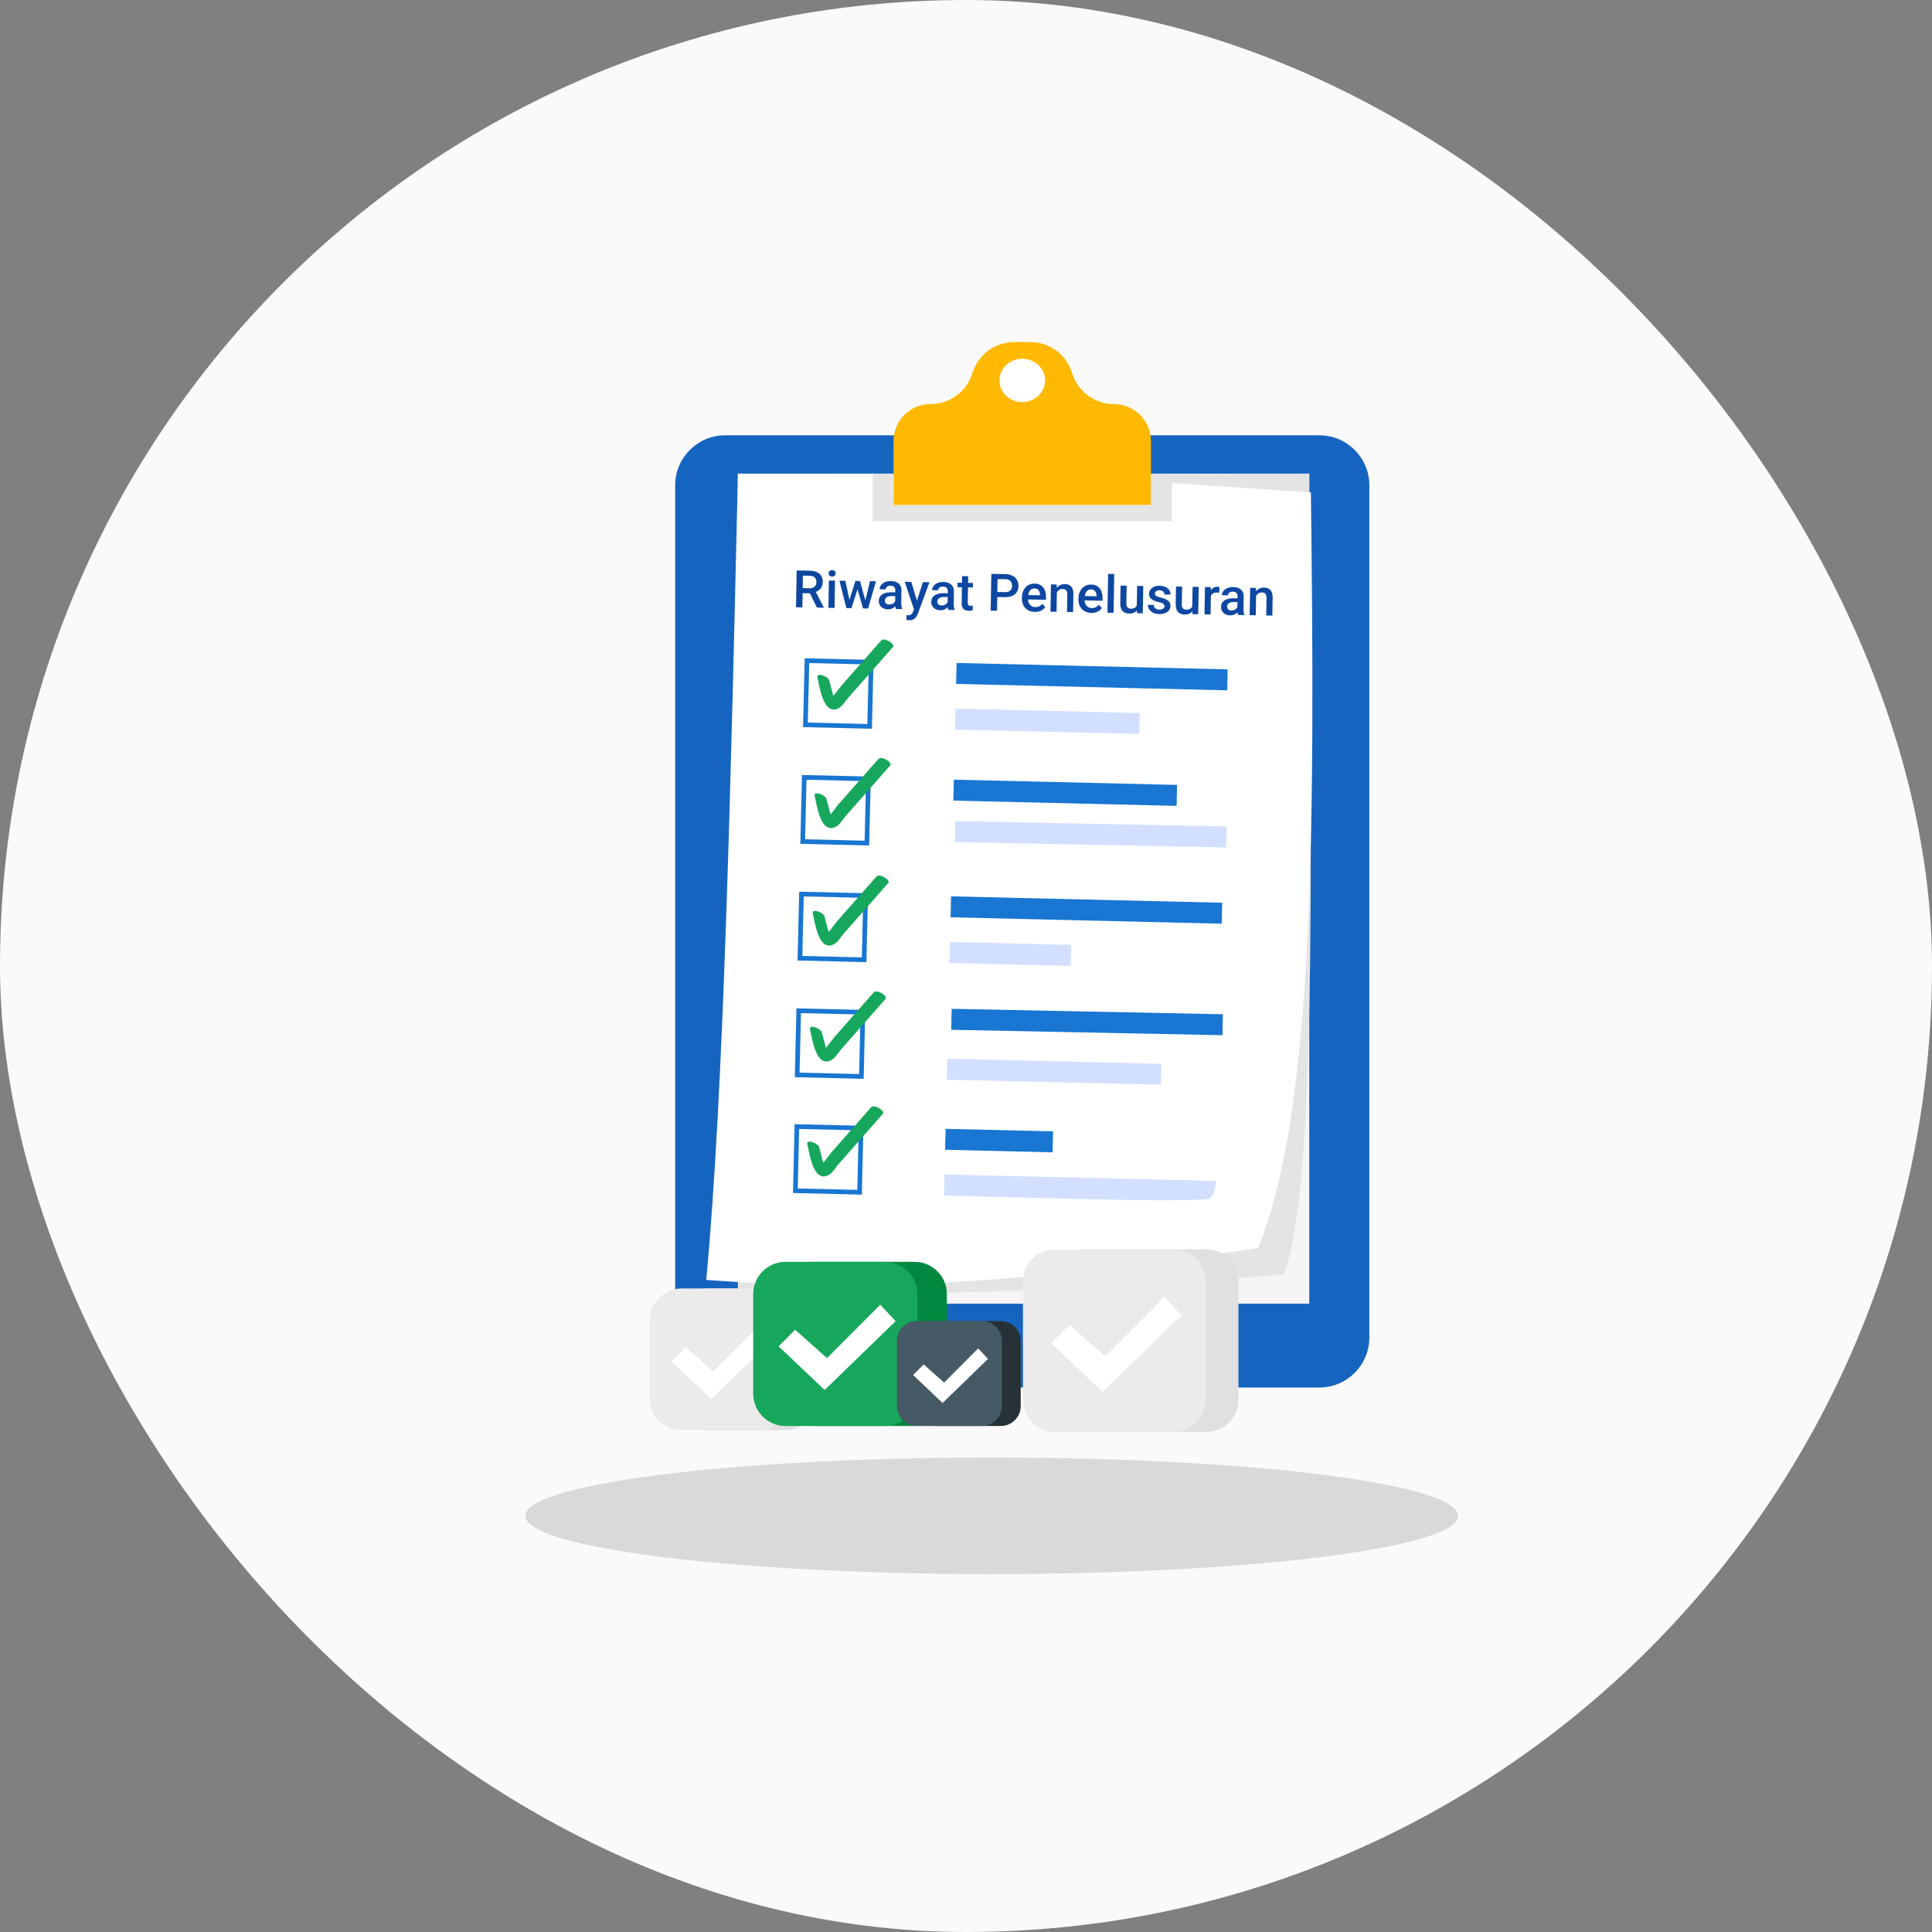 <svg width="56" height="56" viewBox="0 0 56 56" fill="none" xmlns="http://www.w3.org/2000/svg">
<rect x="0" y="0" width="56" height="56" fill="#808080" stroke="none"/>
<rect width="56" height="56" rx="28" fill="#FAFAFA"/>
<ellipse cx="28.745" cy="43.936" rx="13.52" ry="1.69" fill="#D9D9D9"/>
<path d="M38.24 12.617H21.021C20.22 12.617 19.57 13.267 19.57 14.068V38.767C19.57 39.569 20.22 40.218 21.021 40.218H38.24C39.042 40.218 39.691 39.569 39.691 38.767V14.068C39.691 13.267 39.042 12.617 38.24 12.617Z" fill="#1565C0"/>
<path d="M37.95 13.729H21.389V37.787H37.95V13.729Z" fill="#F6F5F5"/>
<path d="M37.95 13.729C37.955 23.11 38.258 34.425 37.204 36.93C32.563 37.382 27.128 37.527 21.388 37.555L23.57 13.802L37.95 13.729Z" fill="#E4E4E4"/>
<path d="M36.462 36.171C29.228 37.329 24.393 37.39 20.471 37.099C20.979 31.69 21.183 22.703 21.389 13.73L30.107 13.75L37.997 14.271C38.111 23.583 38.123 32.185 36.462 36.171Z" fill="white"/>
<path d="M23.092 16.535L23.469 16.542C23.55 16.543 23.619 16.557 23.676 16.582C23.733 16.608 23.776 16.645 23.805 16.693C23.835 16.741 23.849 16.8 23.848 16.869C23.847 16.923 23.837 16.969 23.816 17.009C23.796 17.05 23.768 17.083 23.732 17.111C23.696 17.137 23.653 17.158 23.603 17.172L23.547 17.198L23.208 17.192L23.209 17.047L23.463 17.051C23.507 17.052 23.544 17.044 23.573 17.029C23.603 17.014 23.625 16.994 23.64 16.967C23.656 16.94 23.664 16.909 23.665 16.875C23.666 16.838 23.659 16.805 23.645 16.778C23.631 16.75 23.609 16.728 23.58 16.713C23.55 16.697 23.513 16.689 23.467 16.688L23.273 16.685L23.257 17.605L23.073 17.602L23.092 16.535ZM23.682 17.612L23.44 17.129L23.633 17.131L23.878 17.606L23.878 17.616L23.682 17.612ZM24.203 16.829L24.189 17.621L24.012 17.618L24.026 16.826L24.203 16.829ZM24.018 16.617C24.018 16.591 24.028 16.569 24.046 16.551C24.064 16.534 24.089 16.525 24.121 16.526C24.152 16.526 24.177 16.535 24.194 16.554C24.212 16.572 24.221 16.594 24.22 16.621C24.22 16.647 24.21 16.669 24.192 16.686C24.174 16.704 24.149 16.712 24.117 16.712C24.086 16.711 24.061 16.702 24.043 16.684C24.026 16.666 24.018 16.644 24.018 16.617ZM24.601 17.452L24.795 16.839L24.908 16.841L24.874 17.025L24.679 17.63L24.578 17.628L24.601 17.452ZM24.504 16.834L24.636 17.456L24.645 17.629L24.532 17.627L24.331 16.831L24.504 16.834ZM25.069 17.456L25.218 16.846L25.39 16.849L25.162 17.638L25.049 17.636L25.069 17.456ZM24.927 16.841L25.097 17.454L25.117 17.637L25.016 17.636L24.839 17.024L24.812 16.839L24.927 16.841ZM25.945 17.493L25.952 17.115C25.953 17.087 25.948 17.062 25.938 17.041C25.928 17.021 25.913 17.005 25.892 16.993C25.872 16.981 25.846 16.975 25.815 16.975C25.786 16.974 25.761 16.979 25.74 16.988C25.718 16.997 25.702 17.01 25.69 17.027C25.678 17.043 25.672 17.062 25.671 17.083L25.495 17.08C25.496 17.049 25.504 17.018 25.52 16.989C25.535 16.96 25.558 16.935 25.587 16.912C25.616 16.89 25.651 16.872 25.691 16.86C25.732 16.847 25.777 16.841 25.826 16.842C25.886 16.843 25.939 16.854 25.984 16.875C26.03 16.896 26.066 16.927 26.092 16.968C26.118 17.008 26.13 17.059 26.129 17.119L26.123 17.472C26.122 17.508 26.124 17.54 26.129 17.569C26.134 17.598 26.141 17.622 26.15 17.644L26.15 17.655L25.969 17.652C25.961 17.633 25.955 17.609 25.951 17.579C25.947 17.549 25.945 17.521 25.945 17.493ZM25.977 17.17L25.976 17.279L25.85 17.277C25.817 17.277 25.788 17.279 25.763 17.285C25.738 17.291 25.717 17.299 25.7 17.311C25.683 17.322 25.671 17.336 25.662 17.352C25.654 17.369 25.649 17.387 25.649 17.409C25.648 17.43 25.653 17.449 25.662 17.467C25.672 17.484 25.686 17.497 25.704 17.508C25.723 17.518 25.746 17.523 25.773 17.523C25.809 17.524 25.84 17.517 25.868 17.503C25.895 17.488 25.917 17.471 25.933 17.449C25.949 17.428 25.958 17.407 25.959 17.387L26.015 17.467C26.009 17.487 25.998 17.508 25.984 17.531C25.969 17.553 25.95 17.575 25.927 17.596C25.904 17.616 25.877 17.632 25.845 17.645C25.813 17.657 25.777 17.663 25.736 17.663C25.684 17.662 25.638 17.651 25.598 17.63C25.558 17.608 25.527 17.579 25.504 17.544C25.482 17.508 25.471 17.467 25.472 17.422C25.473 17.38 25.481 17.343 25.497 17.311C25.514 17.279 25.538 17.252 25.569 17.23C25.601 17.209 25.639 17.193 25.684 17.183C25.729 17.172 25.781 17.167 25.838 17.168L25.977 17.17ZM26.524 17.575L26.752 16.873L26.941 16.877L26.607 17.784C26.599 17.803 26.589 17.825 26.577 17.847C26.565 17.87 26.549 17.892 26.53 17.912C26.511 17.932 26.488 17.949 26.46 17.961C26.431 17.974 26.398 17.98 26.358 17.979C26.343 17.979 26.327 17.977 26.313 17.974C26.299 17.971 26.285 17.968 26.273 17.965L26.274 17.83C26.279 17.831 26.285 17.831 26.292 17.832C26.299 17.833 26.305 17.833 26.309 17.833C26.339 17.834 26.363 17.83 26.383 17.823C26.402 17.817 26.419 17.806 26.431 17.791C26.444 17.775 26.455 17.754 26.464 17.728L26.524 17.575ZM26.415 16.867L26.593 17.464L26.621 17.65L26.498 17.68L26.224 16.864L26.415 16.867ZM27.466 17.519L27.472 17.141C27.473 17.113 27.468 17.089 27.458 17.068C27.448 17.047 27.433 17.031 27.412 17.02C27.392 17.008 27.366 17.002 27.335 17.001C27.306 17.001 27.281 17.005 27.26 17.015C27.239 17.024 27.222 17.037 27.21 17.053C27.198 17.07 27.192 17.088 27.192 17.109L27.016 17.106C27.016 17.075 27.024 17.045 27.04 17.016C27.056 16.987 27.078 16.961 27.107 16.939C27.137 16.916 27.171 16.899 27.212 16.886C27.252 16.874 27.297 16.868 27.347 16.869C27.406 16.87 27.459 16.881 27.504 16.902C27.55 16.922 27.586 16.953 27.612 16.994C27.638 17.035 27.651 17.085 27.649 17.146L27.643 17.498C27.643 17.534 27.645 17.567 27.649 17.596C27.654 17.624 27.661 17.649 27.67 17.67L27.67 17.682L27.489 17.679C27.481 17.66 27.475 17.635 27.471 17.606C27.467 17.576 27.465 17.547 27.466 17.519ZM27.497 17.197L27.497 17.306L27.37 17.304C27.337 17.303 27.308 17.306 27.283 17.312C27.258 17.317 27.237 17.326 27.221 17.337C27.204 17.348 27.191 17.362 27.183 17.379C27.174 17.395 27.169 17.414 27.169 17.435C27.169 17.456 27.173 17.475 27.183 17.493C27.192 17.51 27.206 17.524 27.224 17.534C27.243 17.544 27.266 17.549 27.293 17.55C27.329 17.551 27.361 17.544 27.388 17.53C27.416 17.515 27.437 17.497 27.453 17.476C27.469 17.454 27.478 17.434 27.479 17.414L27.535 17.493C27.529 17.513 27.518 17.535 27.504 17.557C27.489 17.58 27.47 17.602 27.447 17.622C27.424 17.642 27.397 17.659 27.365 17.671C27.333 17.684 27.297 17.69 27.256 17.689C27.204 17.688 27.159 17.677 27.118 17.656C27.078 17.634 27.047 17.606 27.025 17.57C27.002 17.534 26.991 17.494 26.992 17.449C26.993 17.407 27.002 17.37 27.018 17.338C27.034 17.305 27.058 17.279 27.089 17.257C27.121 17.236 27.159 17.22 27.204 17.209C27.25 17.198 27.301 17.193 27.359 17.194L27.497 17.197ZM28.202 16.898L28.2 17.027L27.753 17.02L27.755 16.891L28.202 16.898ZM27.887 16.699L28.064 16.702L28.05 17.469C28.05 17.494 28.053 17.513 28.06 17.526C28.067 17.539 28.077 17.547 28.089 17.552C28.102 17.557 28.117 17.559 28.134 17.559C28.146 17.56 28.158 17.559 28.169 17.558C28.18 17.557 28.189 17.555 28.196 17.554L28.195 17.689C28.18 17.693 28.163 17.697 28.143 17.7C28.124 17.703 28.102 17.704 28.077 17.704C28.037 17.703 28.001 17.695 27.97 17.68C27.939 17.665 27.915 17.641 27.898 17.608C27.881 17.575 27.873 17.532 27.874 17.477L27.887 16.699ZM29.127 17.309L28.85 17.305L28.852 17.159L29.13 17.164C29.178 17.165 29.217 17.157 29.247 17.142C29.277 17.127 29.299 17.106 29.314 17.079C29.328 17.052 29.336 17.02 29.336 16.984C29.337 16.951 29.331 16.919 29.317 16.889C29.304 16.859 29.282 16.835 29.253 16.817C29.223 16.798 29.185 16.788 29.136 16.787L28.915 16.784L28.899 17.703L28.715 17.7L28.734 16.634L29.139 16.641C29.221 16.642 29.291 16.658 29.348 16.689C29.406 16.718 29.449 16.759 29.479 16.811C29.508 16.862 29.522 16.921 29.521 16.986C29.52 17.055 29.504 17.114 29.473 17.162C29.441 17.211 29.396 17.248 29.338 17.274C29.28 17.299 29.21 17.311 29.127 17.309ZM29.994 17.737C29.936 17.736 29.883 17.726 29.836 17.706C29.789 17.685 29.75 17.658 29.717 17.622C29.685 17.587 29.661 17.546 29.644 17.499C29.627 17.451 29.619 17.401 29.62 17.347L29.621 17.317C29.622 17.255 29.632 17.199 29.651 17.149C29.67 17.099 29.696 17.057 29.728 17.022C29.761 16.986 29.8 16.959 29.844 16.941C29.888 16.923 29.936 16.914 29.987 16.915C30.044 16.916 30.093 16.926 30.136 16.946C30.178 16.966 30.212 16.993 30.24 17.029C30.267 17.063 30.288 17.104 30.3 17.152C30.314 17.2 30.32 17.252 30.319 17.309L30.318 17.384L29.705 17.374L29.708 17.247L30.145 17.255L30.146 17.241C30.145 17.209 30.14 17.179 30.128 17.151C30.118 17.123 30.101 17.1 30.078 17.083C30.054 17.065 30.023 17.056 29.984 17.056C29.955 17.055 29.929 17.061 29.905 17.073C29.883 17.085 29.864 17.103 29.848 17.126C29.833 17.149 29.82 17.177 29.812 17.21C29.803 17.243 29.799 17.279 29.798 17.32L29.797 17.35C29.797 17.384 29.801 17.417 29.81 17.447C29.819 17.476 29.833 17.502 29.851 17.524C29.869 17.547 29.891 17.564 29.917 17.578C29.943 17.59 29.973 17.597 30.007 17.597C30.049 17.598 30.087 17.59 30.121 17.574C30.154 17.557 30.184 17.534 30.209 17.503L30.3 17.594C30.282 17.619 30.26 17.642 30.232 17.665C30.204 17.687 30.171 17.705 30.131 17.718C30.092 17.732 30.046 17.738 29.994 17.737ZM30.635 17.11L30.624 17.733L30.448 17.73L30.462 16.938L30.628 16.941L30.635 17.11ZM30.6 17.307L30.543 17.306C30.545 17.25 30.553 17.198 30.569 17.151C30.586 17.105 30.608 17.065 30.636 17.032C30.664 16.999 30.698 16.973 30.737 16.956C30.776 16.938 30.819 16.93 30.866 16.93C30.904 16.931 30.939 16.937 30.969 16.948C31 16.959 31.026 16.976 31.048 17C31.07 17.024 31.087 17.055 31.098 17.093C31.109 17.13 31.114 17.176 31.113 17.23L31.104 17.742L30.927 17.739L30.936 17.226C30.936 17.188 30.931 17.158 30.92 17.136C30.91 17.113 30.895 17.097 30.874 17.087C30.853 17.077 30.828 17.072 30.797 17.071C30.767 17.071 30.74 17.077 30.715 17.089C30.691 17.101 30.671 17.118 30.654 17.14C30.637 17.162 30.624 17.187 30.615 17.215C30.606 17.244 30.601 17.275 30.6 17.307ZM31.633 17.766C31.575 17.765 31.522 17.754 31.475 17.734C31.428 17.714 31.389 17.686 31.356 17.651C31.324 17.616 31.3 17.575 31.283 17.527C31.266 17.48 31.258 17.43 31.259 17.375L31.26 17.346C31.261 17.284 31.271 17.228 31.29 17.178C31.309 17.128 31.334 17.085 31.367 17.05C31.4 17.015 31.439 16.988 31.483 16.97C31.527 16.951 31.575 16.943 31.626 16.944C31.683 16.945 31.732 16.955 31.774 16.975C31.817 16.995 31.851 17.022 31.878 17.057C31.906 17.092 31.927 17.133 31.939 17.181C31.953 17.228 31.959 17.28 31.958 17.338L31.956 17.413L31.344 17.402L31.346 17.276L31.785 17.283L31.785 17.269C31.784 17.238 31.779 17.208 31.767 17.18C31.756 17.152 31.739 17.129 31.716 17.111C31.693 17.094 31.662 17.085 31.623 17.084C31.594 17.084 31.568 17.09 31.544 17.102C31.522 17.114 31.503 17.131 31.487 17.154C31.472 17.177 31.459 17.206 31.451 17.239C31.442 17.271 31.438 17.308 31.437 17.349L31.436 17.378C31.436 17.413 31.44 17.445 31.448 17.475C31.458 17.505 31.471 17.531 31.49 17.553C31.508 17.575 31.53 17.593 31.556 17.606C31.582 17.619 31.612 17.625 31.646 17.626C31.688 17.627 31.726 17.619 31.76 17.602C31.793 17.586 31.823 17.562 31.848 17.531L31.939 17.623C31.921 17.648 31.899 17.671 31.871 17.694C31.843 17.716 31.81 17.733 31.77 17.747C31.73 17.76 31.685 17.767 31.633 17.766ZM32.297 16.637L32.277 17.762L32.1 17.759L32.12 16.634L32.297 16.637ZM32.95 17.587L32.961 16.982L33.138 16.985L33.124 17.777L32.958 17.774L32.95 17.587ZM32.978 17.423L33.038 17.422C33.037 17.476 33.03 17.525 33.017 17.569C33.005 17.613 32.986 17.652 32.961 17.685C32.936 17.717 32.905 17.742 32.866 17.76C32.828 17.777 32.782 17.786 32.729 17.785C32.69 17.784 32.655 17.778 32.623 17.766C32.591 17.754 32.563 17.736 32.54 17.713C32.518 17.689 32.5 17.658 32.488 17.62C32.476 17.582 32.471 17.537 32.472 17.485L32.481 16.973L32.657 16.976L32.648 17.49C32.648 17.518 32.651 17.543 32.657 17.562C32.664 17.581 32.673 17.597 32.684 17.609C32.696 17.621 32.709 17.629 32.725 17.634C32.74 17.64 32.757 17.642 32.774 17.643C32.825 17.644 32.864 17.634 32.894 17.616C32.923 17.596 32.944 17.57 32.957 17.536C32.971 17.503 32.977 17.465 32.978 17.423ZM33.754 17.573C33.754 17.556 33.75 17.54 33.741 17.526C33.733 17.511 33.716 17.497 33.691 17.485C33.667 17.473 33.631 17.462 33.584 17.451C33.542 17.441 33.503 17.429 33.468 17.416C33.434 17.402 33.404 17.386 33.38 17.367C33.355 17.348 33.336 17.326 33.323 17.3C33.31 17.274 33.304 17.245 33.304 17.212C33.305 17.18 33.312 17.149 33.327 17.121C33.342 17.092 33.362 17.067 33.389 17.046C33.416 17.024 33.448 17.007 33.486 16.995C33.524 16.983 33.567 16.977 33.614 16.978C33.68 16.98 33.737 16.992 33.784 17.015C33.831 17.038 33.867 17.068 33.892 17.107C33.917 17.145 33.929 17.188 33.928 17.235L33.752 17.232C33.752 17.211 33.747 17.191 33.736 17.173C33.727 17.154 33.711 17.139 33.69 17.128C33.669 17.116 33.643 17.109 33.611 17.109C33.581 17.108 33.556 17.113 33.536 17.122C33.516 17.131 33.501 17.143 33.491 17.158C33.482 17.173 33.477 17.189 33.477 17.207C33.476 17.221 33.478 17.233 33.483 17.243C33.488 17.254 33.497 17.263 33.509 17.272C33.521 17.281 33.538 17.289 33.558 17.297C33.58 17.304 33.606 17.312 33.639 17.319C33.699 17.333 33.751 17.35 33.794 17.371C33.837 17.392 33.871 17.417 33.894 17.449C33.916 17.48 33.927 17.52 33.927 17.567C33.926 17.602 33.918 17.634 33.902 17.663C33.887 17.692 33.865 17.716 33.836 17.737C33.808 17.758 33.773 17.774 33.734 17.785C33.694 17.796 33.651 17.801 33.602 17.8C33.53 17.799 33.469 17.785 33.42 17.759C33.371 17.732 33.333 17.698 33.308 17.658C33.283 17.617 33.272 17.575 33.272 17.531L33.443 17.534C33.444 17.567 33.453 17.593 33.469 17.613C33.485 17.632 33.505 17.647 33.529 17.656C33.554 17.665 33.58 17.669 33.606 17.67C33.638 17.67 33.664 17.667 33.686 17.659C33.708 17.65 33.724 17.639 33.736 17.624C33.747 17.609 33.753 17.592 33.754 17.573ZM34.557 17.615L34.568 17.01L34.745 17.013L34.731 17.805L34.564 17.802L34.557 17.615ZM34.585 17.451L34.644 17.451C34.643 17.504 34.637 17.553 34.624 17.597C34.612 17.642 34.593 17.68 34.568 17.713C34.543 17.745 34.511 17.77 34.473 17.788C34.434 17.805 34.389 17.814 34.335 17.813C34.297 17.812 34.262 17.806 34.23 17.794C34.197 17.782 34.17 17.765 34.147 17.741C34.124 17.717 34.107 17.686 34.095 17.648C34.083 17.61 34.078 17.565 34.078 17.513L34.087 17.001L34.264 17.004L34.255 17.518C34.254 17.547 34.257 17.571 34.264 17.59C34.27 17.61 34.279 17.625 34.291 17.637C34.302 17.649 34.316 17.657 34.331 17.663C34.347 17.668 34.364 17.671 34.381 17.671C34.431 17.672 34.471 17.663 34.5 17.643C34.53 17.624 34.551 17.598 34.564 17.564C34.577 17.531 34.584 17.493 34.585 17.451ZM35.1 17.17L35.089 17.811L34.913 17.808L34.927 17.016L35.095 17.019L35.1 17.17ZM35.346 17.018L35.341 17.182C35.331 17.18 35.319 17.178 35.306 17.177C35.294 17.176 35.282 17.175 35.27 17.175C35.239 17.174 35.213 17.178 35.19 17.187C35.166 17.195 35.147 17.206 35.131 17.222C35.116 17.238 35.103 17.257 35.095 17.279C35.086 17.301 35.081 17.326 35.079 17.354L35.039 17.356C35.039 17.306 35.045 17.26 35.056 17.218C35.066 17.176 35.081 17.139 35.102 17.107C35.122 17.075 35.147 17.05 35.178 17.033C35.208 17.015 35.243 17.007 35.283 17.007C35.294 17.008 35.305 17.009 35.317 17.011C35.33 17.013 35.339 17.015 35.346 17.018ZM35.865 17.666L35.872 17.288C35.872 17.26 35.868 17.235 35.858 17.215C35.848 17.194 35.833 17.178 35.812 17.166C35.791 17.154 35.766 17.148 35.734 17.148C35.706 17.147 35.681 17.152 35.66 17.161C35.638 17.171 35.622 17.184 35.61 17.2C35.598 17.216 35.592 17.235 35.591 17.256L35.415 17.253C35.416 17.222 35.424 17.192 35.44 17.163C35.455 17.134 35.478 17.108 35.507 17.085C35.536 17.063 35.571 17.045 35.611 17.033C35.651 17.02 35.697 17.015 35.746 17.015C35.806 17.017 35.858 17.027 35.904 17.048C35.95 17.069 35.986 17.1 36.011 17.141C36.038 17.181 36.05 17.232 36.049 17.293L36.043 17.645C36.042 17.681 36.044 17.713 36.049 17.742C36.053 17.771 36.061 17.796 36.07 17.817L36.07 17.828L35.889 17.825C35.881 17.806 35.875 17.782 35.87 17.752C35.867 17.723 35.865 17.694 35.865 17.666ZM35.897 17.343L35.896 17.453L35.77 17.45C35.737 17.45 35.708 17.452 35.683 17.458C35.658 17.464 35.637 17.472 35.62 17.484C35.603 17.495 35.591 17.509 35.582 17.525C35.574 17.542 35.569 17.561 35.569 17.582C35.568 17.603 35.573 17.622 35.582 17.64C35.592 17.657 35.606 17.671 35.624 17.681C35.643 17.691 35.666 17.696 35.693 17.697C35.729 17.697 35.76 17.69 35.788 17.676C35.815 17.662 35.837 17.644 35.853 17.622C35.869 17.601 35.878 17.58 35.879 17.561L35.935 17.64C35.928 17.66 35.918 17.681 35.904 17.704C35.889 17.727 35.87 17.748 35.847 17.769C35.824 17.789 35.797 17.805 35.764 17.818C35.733 17.831 35.697 17.837 35.656 17.836C35.604 17.835 35.558 17.824 35.518 17.803C35.478 17.781 35.447 17.752 35.424 17.717C35.402 17.681 35.391 17.64 35.392 17.595C35.393 17.553 35.401 17.516 35.417 17.485C35.434 17.452 35.458 17.425 35.489 17.404C35.521 17.382 35.559 17.366 35.604 17.356C35.649 17.345 35.701 17.34 35.758 17.341L35.897 17.343ZM36.41 17.211L36.399 17.834L36.223 17.831L36.237 17.039L36.403 17.042L36.41 17.211ZM36.375 17.408L36.318 17.406C36.32 17.35 36.328 17.299 36.344 17.252C36.361 17.206 36.383 17.166 36.411 17.133C36.439 17.099 36.473 17.074 36.512 17.057C36.551 17.039 36.594 17.03 36.641 17.031C36.679 17.032 36.714 17.038 36.744 17.049C36.775 17.06 36.801 17.077 36.823 17.101C36.845 17.125 36.862 17.156 36.873 17.193C36.884 17.231 36.889 17.276 36.888 17.331L36.879 17.843L36.702 17.84L36.711 17.327C36.711 17.289 36.706 17.259 36.695 17.236C36.685 17.214 36.669 17.198 36.649 17.188C36.628 17.178 36.603 17.173 36.572 17.172C36.542 17.172 36.515 17.177 36.49 17.19C36.466 17.202 36.446 17.219 36.429 17.241C36.412 17.262 36.399 17.288 36.39 17.316C36.381 17.345 36.376 17.375 36.375 17.408Z" fill="#0D47A1"/>
<path d="M35.585 19.402L27.727 19.216L27.713 19.824L35.571 20.009L35.585 19.402Z" fill="#1976D2"/>
<path d="M33.037 20.667L27.696 20.541L27.681 21.148L33.023 21.274L33.037 20.667Z" fill="#D3DFFF"/>
<path d="M25.251 19.194L23.39 19.15L23.346 21.01L25.207 21.054L25.251 19.194Z" fill="white" stroke="#1976D2" stroke-width="0.135" stroke-miterlimit="10"/>
<path d="M23.694 19.638C23.751 19.858 23.857 20.779 24.319 20.522C24.425 20.463 24.515 20.305 24.595 20.215L25.024 19.728L25.883 18.754C25.956 18.67 25.632 18.462 25.54 18.566L24.777 19.432L24.396 19.865C24.308 19.965 24.103 20.288 23.973 20.317L24.186 20.386C24.237 20.427 24.143 20.135 24.141 20.127C24.106 19.991 24.07 19.855 24.035 19.719C24.005 19.607 23.651 19.472 23.695 19.638H23.694Z" fill="#16A75C"/>
<path d="M34.118 22.751L27.647 22.599L27.633 23.206L34.104 23.359L34.118 22.751Z" fill="#1976D2"/>
<path d="M35.554 23.956L27.693 23.799L27.681 24.407L35.542 24.564L35.554 23.956Z" fill="#D3DFFF"/>
<path d="M25.171 22.576L23.311 22.532L23.267 24.393L25.127 24.437L25.171 22.576Z" fill="white" stroke="#1976D2" stroke-width="0.135" stroke-miterlimit="10"/>
<path d="M23.613 23.073C23.671 23.293 23.776 24.214 24.238 23.957C24.344 23.898 24.434 23.74 24.514 23.65L24.944 23.163L25.802 22.188C25.875 22.105 25.552 21.895 25.459 22.001L24.697 22.867L24.315 23.3C24.227 23.4 24.022 23.723 23.892 23.752L24.106 23.821C24.156 23.862 24.062 23.57 24.061 23.562C24.025 23.426 23.989 23.29 23.954 23.154C23.924 23.042 23.57 22.907 23.614 23.073H23.613Z" fill="#16A75C"/>
<path d="M35.426 26.166L27.567 25.981L27.553 26.588L35.412 26.774L35.426 26.166Z" fill="#1976D2"/>
<path d="M31.051 27.388L27.536 27.305L27.522 27.913L31.036 27.996L31.051 27.388Z" fill="#D3DFFF"/>
<path d="M25.091 25.958L23.231 25.915L23.187 27.775L25.047 27.819L25.091 25.958Z" fill="white" stroke="#1976D2" stroke-width="0.135" stroke-miterlimit="10"/>
<path d="M23.559 26.48C23.616 26.699 23.722 27.621 24.184 27.363C24.29 27.304 24.38 27.147 24.46 27.056L24.889 26.569L25.747 25.595C25.821 25.511 25.497 25.303 25.405 25.407L24.642 26.273L24.26 26.706C24.172 26.807 23.967 27.13 23.837 27.158L24.05 27.227C24.101 27.268 24.007 26.976 24.005 26.968C23.97 26.832 23.934 26.696 23.899 26.56C23.869 26.448 23.515 26.313 23.559 26.48Z" fill="#16A75C"/>
<path d="M35.445 29.399L27.584 29.241L27.572 29.849L35.433 30.006L35.445 29.399Z" fill="#1976D2"/>
<path d="M33.665 30.834L27.457 30.688L27.442 31.295L33.65 31.441L33.665 30.834Z" fill="#D3DFFF"/>
<path d="M25.011 29.34L23.151 29.297L23.107 31.157L24.968 31.201L25.011 29.34Z" fill="white" stroke="#1976D2" stroke-width="0.135" stroke-miterlimit="10"/>
<path d="M23.479 29.84C23.536 30.06 23.642 30.981 24.104 30.723C24.21 30.664 24.3 30.507 24.38 30.416L24.809 29.928L25.668 28.954C25.741 28.871 25.417 28.661 25.325 28.766L24.562 29.633L24.182 30.066C24.094 30.167 23.889 30.49 23.759 30.518L23.972 30.587C24.023 30.629 23.929 30.336 23.927 30.328C23.892 30.192 23.856 30.056 23.821 29.921C23.791 29.808 23.437 29.673 23.481 29.84H23.479Z" fill="#16A75C"/>
<path d="M30.524 32.793L27.409 32.72L27.394 33.327L30.509 33.401L30.524 32.793Z" fill="#1976D2"/>
<path d="M35.237 34.229L27.378 34.044L27.364 34.652C30.404 34.723 34.276 34.865 35.066 34.744C35.185 34.607 35.25 34.44 35.237 34.229Z" fill="#D3DFFF"/>
<path d="M24.959 32.698L23.098 32.654L23.054 34.514L24.915 34.558L24.959 32.698Z" fill="white" stroke="#1976D2" stroke-width="0.135" stroke-miterlimit="10"/>
<path d="M23.401 33.17C23.459 33.39 23.564 34.311 24.026 34.054C24.132 33.995 24.222 33.837 24.302 33.747L24.731 33.259L25.591 32.285C25.664 32.201 25.34 31.992 25.248 32.097L24.485 32.963L24.104 33.396C24.016 33.496 23.811 33.819 23.681 33.848L23.894 33.917C23.945 33.958 23.851 33.666 23.849 33.658C23.813 33.522 23.778 33.386 23.743 33.25C23.713 33.138 23.359 33.003 23.402 33.169L23.401 33.17Z" fill="#16A75C"/>
<path d="M33.361 12.784V14.642H25.901V12.784C25.9 12.643 25.928 12.503 25.982 12.373C26.036 12.243 26.115 12.124 26.215 12.025C26.238 12.001 26.264 11.978 26.29 11.957C26.482 11.797 26.724 11.71 26.974 11.711C27.164 11.711 27.351 11.668 27.522 11.586C27.595 11.551 27.664 11.509 27.728 11.461C27.946 11.3 28.107 11.073 28.185 10.814C28.265 10.554 28.425 10.326 28.643 10.165C28.862 10.003 29.126 9.916 29.398 9.915H29.863C30.135 9.916 30.399 10.003 30.618 10.165C30.836 10.326 30.997 10.554 31.076 10.814C31.154 11.074 31.315 11.302 31.534 11.463C31.598 11.511 31.667 11.552 31.74 11.587C31.911 11.669 32.098 11.712 32.288 11.712C32.572 11.713 32.845 11.826 33.046 12.027C33.247 12.227 33.36 12.5 33.361 12.784Z" fill="#FFB900"/>
<path d="M33.966 13.729V15.11H25.295V13.729H25.901V14.641H33.361V13.729H33.966Z" fill="#E4E4E4"/>
<path d="M29.631 11.656C29.996 11.656 30.293 11.375 30.293 11.028C30.293 10.68 29.996 10.399 29.631 10.399C29.265 10.399 28.969 10.68 28.969 11.028C28.969 11.375 29.265 11.656 29.631 11.656Z" fill="white"/>
<path d="M34.961 36.211H31.538C31.021 36.211 30.602 36.63 30.602 37.147V40.57C30.602 41.087 31.021 41.505 31.538 41.505H34.961C35.478 41.505 35.897 41.087 35.897 40.57V37.147C35.897 36.63 35.478 36.211 34.961 36.211Z" fill="#E0E0E0"/>
<path d="M34.01 36.211H30.587C30.07 36.211 29.651 36.63 29.651 37.147V40.57C29.651 41.087 30.07 41.505 30.587 41.505H34.01C34.527 41.505 34.946 41.087 34.946 40.57V37.147C34.946 36.63 34.527 36.211 34.01 36.211Z" fill="#EBEBEB"/>
<path d="M30.471 38.934L31.004 38.401L32.033 39.315L33.751 37.591L34.246 38.124L31.957 40.344L30.471 38.934Z" fill="white"/>
<path d="M22.735 37.347H20.499C19.982 37.347 19.563 37.766 19.563 38.283V40.519C19.563 41.036 19.982 41.455 20.499 41.455H22.735C23.252 41.455 23.671 41.036 23.671 40.519V38.283C23.671 37.766 23.252 37.347 22.735 37.347Z" fill="#E0E0E0"/>
<path d="M21.998 37.347H19.762C19.245 37.347 18.826 37.766 18.826 38.283V40.519C18.826 41.036 19.245 41.455 19.762 41.455H21.998C22.515 41.455 22.934 41.036 22.934 40.519V38.283C22.934 37.766 22.515 37.347 21.998 37.347Z" fill="#EBEBEB"/>
<path d="M19.461 39.46L19.875 39.046L20.673 39.755L22.006 38.418L22.39 38.832L20.614 40.553L19.461 39.46Z" fill="white"/>
<path d="M26.509 36.575H23.622C23.105 36.575 22.686 36.994 22.686 37.511V40.397C22.686 40.914 23.105 41.333 23.622 41.333H26.509C27.026 41.333 27.445 40.914 27.445 40.397V37.511C27.445 36.994 27.026 36.575 26.509 36.575Z" fill="#00893E"/>
<path d="M25.654 36.575H22.768C22.251 36.575 21.832 36.994 21.832 37.511V40.397C21.832 40.914 22.251 41.333 22.768 41.333H25.654C26.171 41.333 26.59 40.914 26.59 40.397V37.511C26.59 36.994 26.171 36.575 25.654 36.575Z" fill="#16A75C"/>
<path d="M22.568 39.023L23.048 38.544L23.972 39.365L25.515 37.816L25.96 38.295L23.903 40.29L22.568 39.023Z" fill="white"/>
<path d="M29.007 38.29H27.121C26.802 38.29 26.542 38.549 26.542 38.868V40.755C26.542 41.074 26.802 41.333 27.121 41.333H29.007C29.327 41.333 29.586 41.074 29.586 40.755V38.868C29.586 38.549 29.327 38.29 29.007 38.29Z" fill="#263238"/>
<path d="M28.461 38.29H26.575C26.255 38.29 25.996 38.549 25.996 38.868V40.755C25.996 41.074 26.255 41.333 26.575 41.333H28.461C28.781 41.333 29.04 41.074 29.04 40.755V38.868C29.04 38.549 28.781 38.29 28.461 38.29Z" fill="#455A64"/>
<path d="M26.467 39.855L26.774 39.549L27.365 40.075L28.353 39.083L28.637 39.39L27.321 40.666L26.467 39.855Z" fill="white"/>
</svg>
